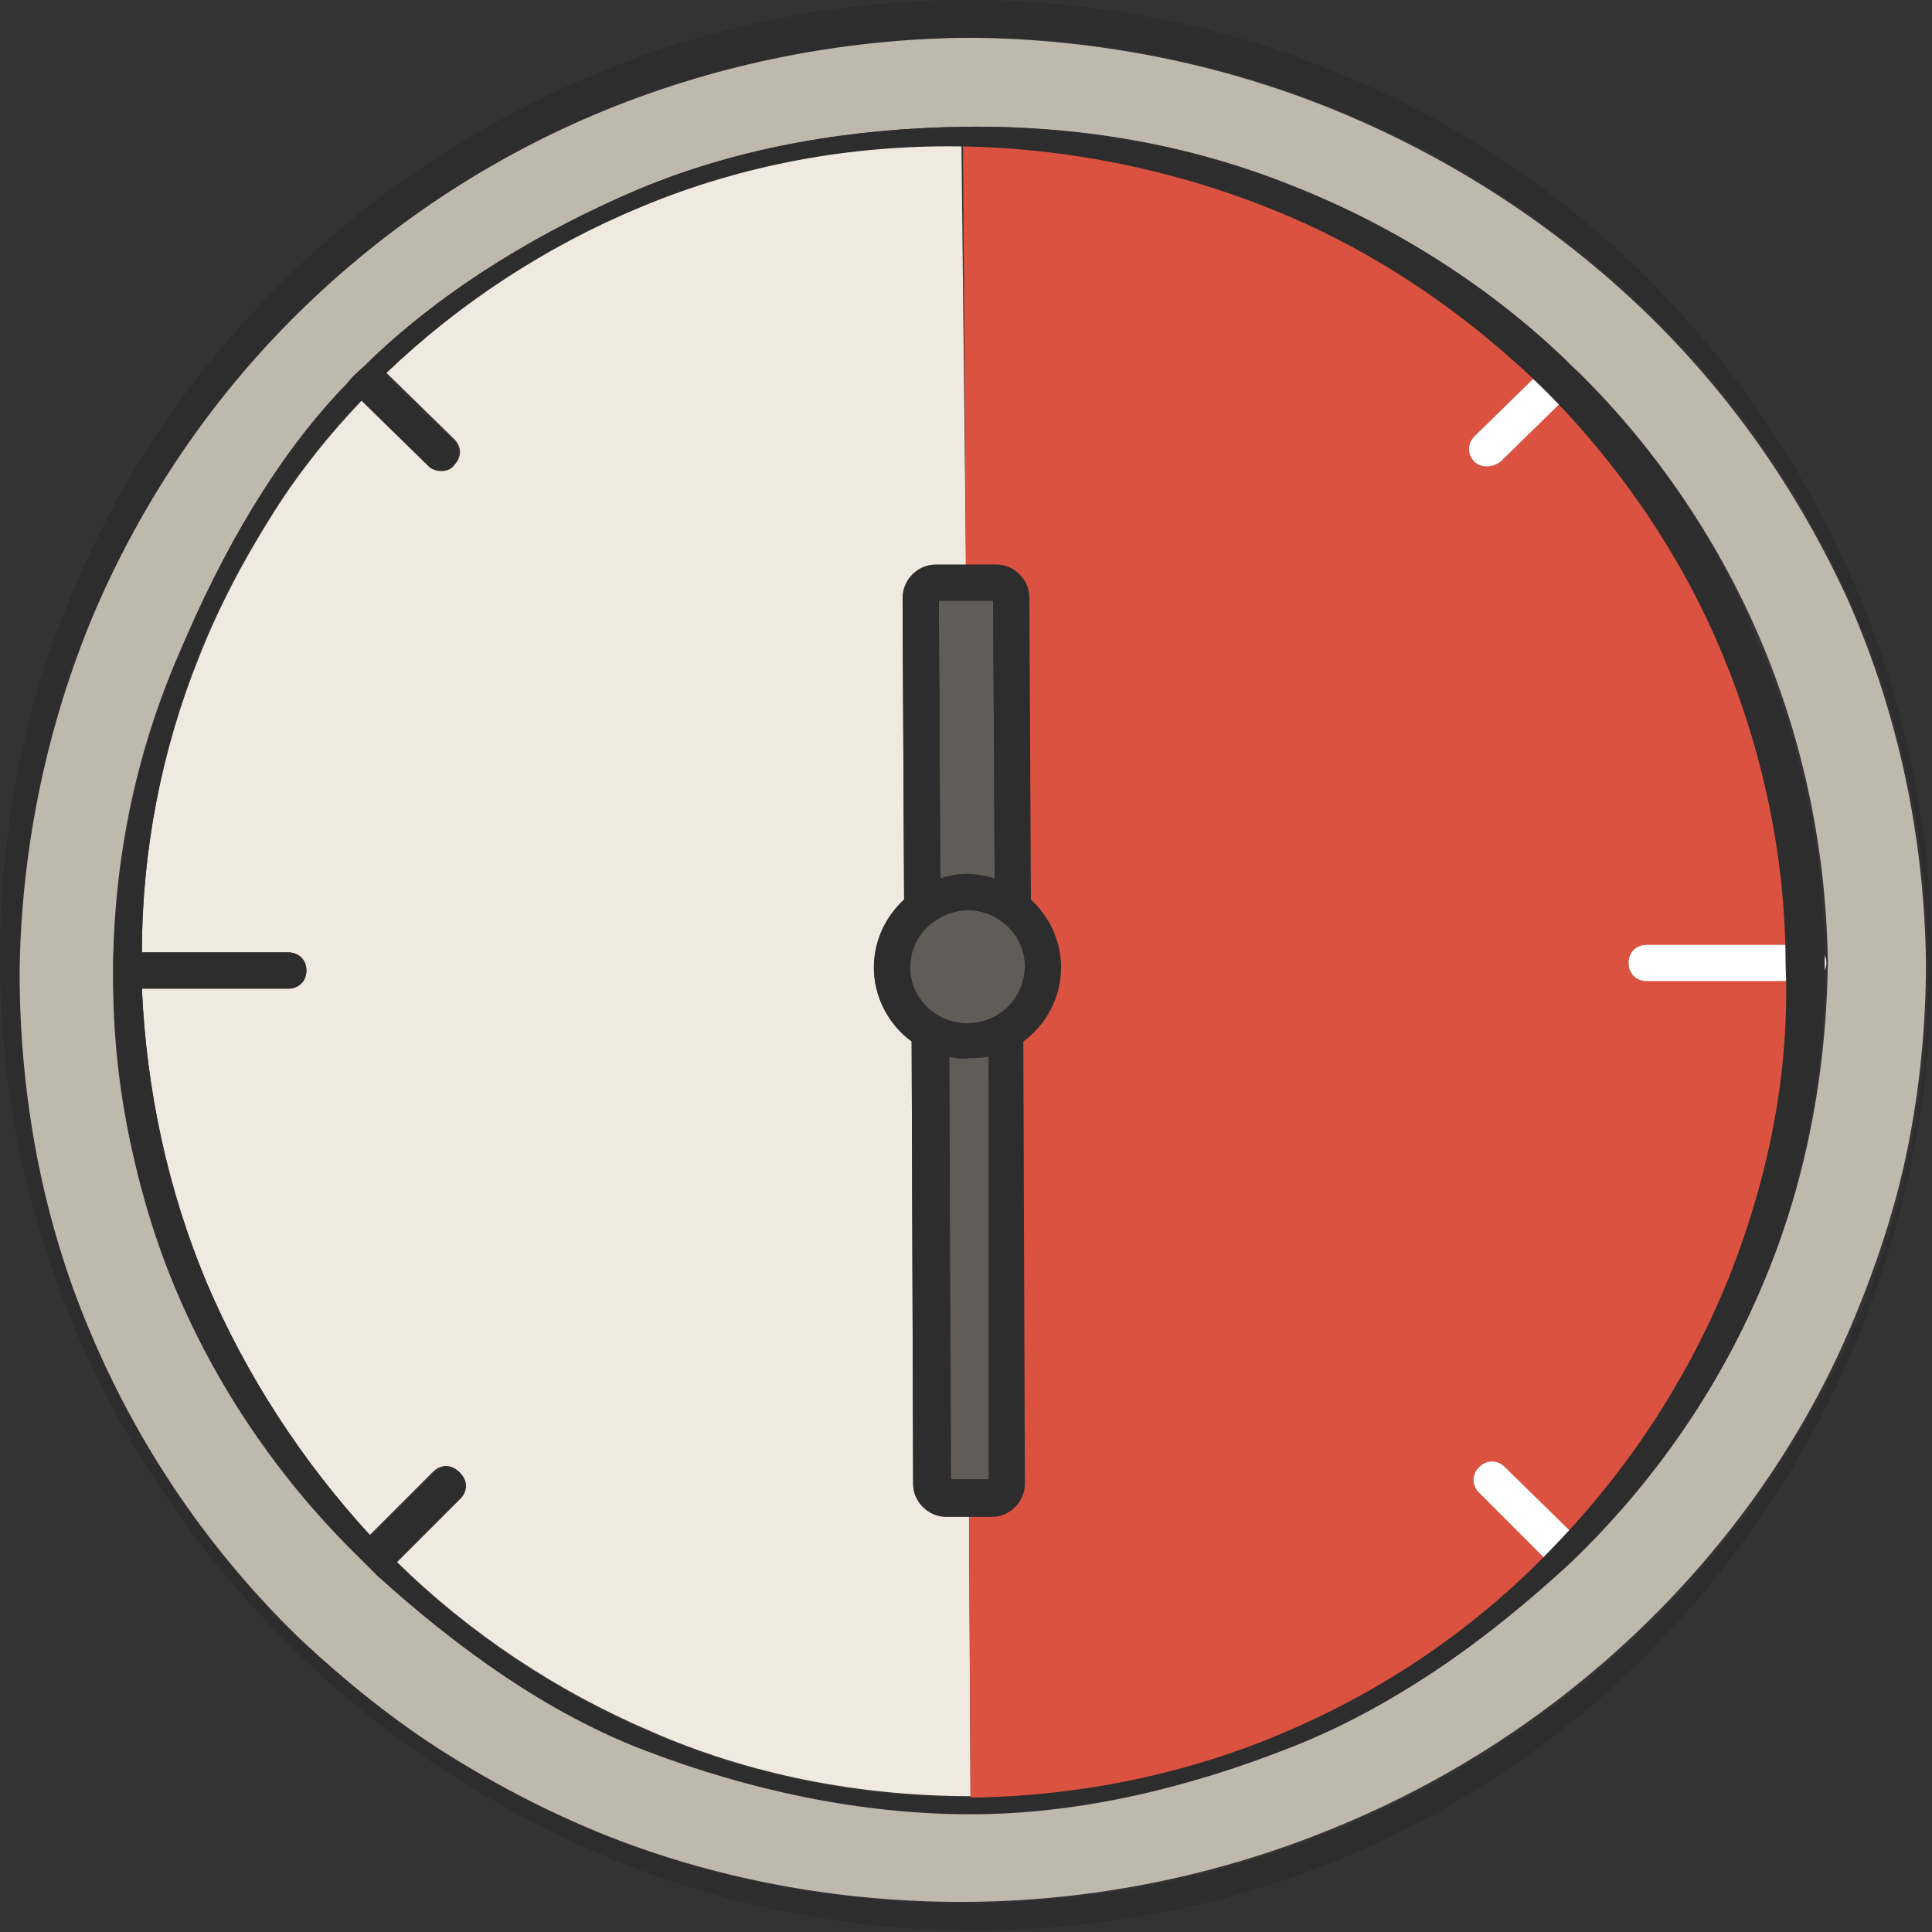 <?xml version="1.0" encoding="utf-8"?>
<!-- Generator: Adobe Illustrator 24.1.2, SVG Export Plug-In . SVG Version: 6.00 Build 0)  -->
<svg version="1.1" id="Layer_1" xmlns="http://www.w3.org/2000/svg" xmlns:xlink="http://www.w3.org/1999/xlink" x="0px" y="0px"
	 viewBox="0 0 128 128" style="enable-background:new 0 0 128 128;" xml:space="preserve">
<rect x="0" y="0" width="128" height="128" fill="#333333" stroke="none"/>
<style type="text/css">
	.st0{fill:#EFE9DF;}
	.st1{fill:#DB5240;}
	.st2{fill:#FFFFFF;}
	.st3{fill:#605C58;}
	.st4{fill:#BFB8AC;}
	.st5{fill:#2D2D2D;}
</style>
<g>
	<path class="st0" d="M59.9,59.6c-1.2,1.1-2,2.7-2,4.5c0,2,1,3.8,2.5,4.9l0.1,29.3c0,1.2,1,2.2,2.2,2.1l1.5,0l0.1,18.6
		c-7.3,0-14.6-1.4-21.2-4.3c-6.3-2.7-12-6.5-16.9-11.3l4.2-4.2c0.5-0.5,0.5-1.2,0-1.7c-0.5-0.5-1.2-0.5-1.7,0l-4.2,4.2
		C20,96.8,16.3,91.1,13.7,85c-2.6-6.2-4-12.8-4.3-19.5l9.7,0c0.7,0,1.2-0.5,1.2-1.2c0-0.7-0.5-1.2-1.2-1.2l-9.7,0
		c0-6.7,1.3-13.4,3.8-19.6c1.3-3.3,3-6.5,4.9-9.5c1.7-2.7,3.7-5.2,5.9-7.5l4.5,4.4c0.2,0.2,0.5,0.3,0.8,0.3c0.3,0,0.6-0.1,0.8-0.4
		c0.5-0.5,0.5-1.2,0-1.7l-4.5-4.4c4.9-4.7,10.7-8.5,17-11.1c6.7-2.8,13.9-4.1,21.1-4L64,37.5l-2,0c-1.2,0-2.2,1-2.2,2.2L59.9,59.6z"
		/>
	<path class="st1" d="M119.5,64.1c0.1,30.3-24.5,54.9-55.2,55l-0.1-19.7l2.6-0.1l-0.7-30.3l1.7-2.9c0.7-1.2,0.7-2.7,0.1-3.9
		l-1.5-2.7l0.1-20.7L64,38.6L63.8,9.5C94.5,9.4,119.4,33.8,119.5,64.1z"/>
	<path class="st2" d="M119.8,65l-10.7,0c-0.7,0-1.2-0.5-1.2-1.2c0-0.7,0.5-1.2,1.2-1.2l10.7,0c0.7,0,1.2,0.5,1.2,1.2
		S120.4,65,119.8,65z"/>
	<path class="st2" d="M98.5,30.9c-0.3,0-0.6-0.1-0.8-0.3c-0.5-0.5-0.5-1.2,0-1.7l4.8-4.7c0.5-0.5,1.2-0.5,1.7,0
		c0.5,0.5,0.5,1.2,0,1.7l-4.8,4.7C99.1,30.8,98.8,30.9,98.5,30.9z"/>
	<path class="st2" d="M103.6,104c-0.3,0-0.6-0.1-0.8-0.3L98,98.9c-0.5-0.5-0.5-1.2,0-1.7c0.5-0.5,1.2-0.5,1.7,0l4.8,4.7
		c0.5,0.5,0.5,1.2,0,1.7C104.2,103.9,103.9,104,103.6,104z"/>
	<path class="st3" d="M64.1,60.3c-2.1,0-3.8,1.7-3.8,3.8c0,2.1,1.7,3.7,3.8,3.7c2.1,0,3.8-1.7,3.8-3.8C67.9,62,66.2,60.3,64.1,60.3z
		"/>
	<path class="st3" d="M62.8,70L63,98l2.6,0l-0.1-28c-0.4,0.1-0.8,0.1-1.3,0.1C63.7,70.2,63.2,70.1,62.8,70z"/>
	<path class="st3" d="M65.9,58.2l-0.1-18.4l-3.6,0l0.1,18.4c0.6-0.2,1.2-0.3,1.8-0.3C64.7,58,65.3,58.1,65.9,58.2z"/>
	<path class="st4" d="M108.3,20c-6-5.6-13-10-20.6-13c-7.6-3-15.8-4.5-23.9-4.5c-8.2,0-16.3,1.7-23.8,4.8
		c-7.5,3.1-14.5,7.7-20.3,13.4c-5.8,5.7-10.5,12.6-13.6,20c-3.2,7.5-4.9,15.6-4.9,23.7c0,8.1,1.5,16.3,4.7,23.9
		c3.2,7.6,7.9,14.5,13.8,20.2c3,2.9,6.2,5.4,9.7,7.6c3.5,2.2,7.2,4.1,11,5.6c7.7,3,15.9,4.4,24.1,4.3c8.2-0.1,16.4-1.8,23.9-4.9
		c7.6-3.1,14.5-7.6,20.4-13.3c5.9-5.7,10.7-12.5,13.9-20.1c1.6-3.8,2.9-7.7,3.7-11.7c0.8-4,1.2-8.1,1.2-12.2
		c-0.1-8.2-1.8-16.4-5.1-23.9C119.1,32.4,114.3,25.6,108.3,20z M116.7,85.3c-2.9,6.8-7.2,12.9-12.5,18c-5.3,5.1-11.5,9.6-18.4,12.2
		c-6.8,2.7-14.1,4.5-21.4,4.5c-7.3,0-14.7-1.6-21.5-4.2c-6.5-2.5-12.6-6.9-17.8-11.6c-0.3-0.3-1-1-1.3-1.3
		c-5.1-4.9-9.2-10.8-11.9-17.3C9,79.2,7.5,72.1,7.5,65c0-0.3,0-1,0-1.3C7.6,56.6,9.1,49.5,12,43c2.8-6.4,6.2-12.7,11-17.6
		c0.5-0.6,1.1-1.1,1.6-1.6c5-4.8,11.4-8.6,17.8-11.3c6.8-2.8,14.1-4,21.5-4.1c7.4-0.1,14.8,1.1,21.7,3.9c6.9,2.7,13.2,6.8,18.5,11.9
		c5.3,5.1,9.6,11.3,12.5,18.1c2.9,6.8,4.4,14.1,4.5,21.5C121,71.2,119.6,78.6,116.7,85.3z"/>
	<path class="st5" d="M109.6,18.9c-5.9-6-13-10.8-20.8-14C81,1.6,72.5,0,64,0c-8.5,0-17,1.7-24.8,5c-7.8,3.3-15,8.1-20.9,14.1
		C12.3,25.1,7.6,32.2,4.5,40C1.3,47.7-0.1,56.1,0,64.4c0.1,4.2,0.5,8.3,1.4,12.4c0.9,4.1,2.2,8,3.8,11.8c3.3,7.6,8.1,14.6,14,20.4
		c5.9,5.9,13,10.6,20.7,13.9c7.7,3.3,16.2,5,24.6,5c8.5,0,16.9-1.6,24.7-4.9c7.8-3.3,14.9-8.1,20.7-14.2c5.8-6,10.4-13.2,13.5-20.9
		c3-7.7,4.6-16,4.6-24.2c0-8.2-1.6-16.5-4.8-24.2C120.1,32,115.5,24.9,109.6,18.9z M126.6,76.1c-0.8,4-2,8-3.7,11.7
		c-3.3,7.5-8,14.4-13.9,20.1c-5.9,5.7-12.9,10.2-20.4,13.3c-7.6,3.1-15.7,4.8-23.9,4.9c-8.2,0.1-16.4-1.3-24.1-4.3
		c-3.8-1.5-7.5-3.4-11-5.6c-3.5-2.2-6.7-4.8-9.7-7.6C13.9,102.8,9.2,95.9,6,88.3c-3.2-7.5-4.7-15.7-4.7-23.9
		c0.1-8.2,1.8-16.3,4.9-23.7c3.2-7.5,7.8-14.3,13.6-20c5.8-5.7,12.7-10.3,20.3-13.4C47.7,4.2,55.8,2.6,64,2.5
		C72.2,2.4,80.3,4,87.9,7c7.6,3,14.6,7.4,20.6,13c6,5.6,10.8,12.4,14.1,19.9c3.4,7.5,5.1,15.7,5.1,23.9
		C127.8,68,127.4,72.1,126.6,76.1z"/>
	<path class="st5" d="M104.1,24.2c-5.3-5.2-11.7-9.2-18.5-11.9c-6.9-2.7-14.3-4-21.7-3.9c-7.4,0.1-14.8,1.3-21.5,4.1
		c-6.4,2.7-12.7,6.5-17.8,11.3c-0.4,0.5-1.1,0.9-1.6,1.6c-4.8,5-8.3,11.2-11,17.6c-2.8,6.5-4.3,13.6-4.5,20.7c0,0.3,0,1,0,1.3
		c0.1,7.1,1.5,14.3,4.3,20.8c2.8,6.5,6.9,12.4,11.9,17.3c0.3,0.3,1,1,1.3,1.3c5.2,4.7,11.2,9.1,17.8,11.6c6.8,2.6,14.2,4.2,21.5,4.2
		c7.3,0,14.6-1.8,21.4-4.5c6.8-2.7,13-7.2,18.4-12.2c5.3-5.1,9.6-11.2,12.5-18c2.9-6.8,4.3-14.2,4.3-21.5c0-7.4-1.5-14.7-4.5-21.5
		C113.7,35.5,109.4,29.3,104.1,24.2z M114.6,84.5c-2.6,6.5-6.5,12.6-11.5,17.8c-4.9,5.2-10.9,9.4-17.6,12.3
		c-6.6,2.9-13.9,4.4-21.2,4.5c-7.3,0-14.6-1.4-21.2-4.3c-6.3-2.7-12-6.5-16.8-11.3l4.2-4.2c0.5-0.5,0.5-1.2,0-1.7
		c-0.5-0.5-1.2-0.5-1.7,0l-4.2,4.2C20,96.8,16.3,91.1,13.7,85c-2.6-6.2-4-12.8-4.3-19.5l9.7,0c0.7,0,1.2-0.5,1.2-1.2
		c0-0.7-0.5-1.2-1.2-1.2l-9.7,0c0-6.7,1.3-13.4,3.7-19.6c1.3-3.3,3-6.5,4.9-9.5c1.7-2.7,3.7-5.2,5.9-7.5l4.5,4.4
		c0.2,0.2,0.5,0.3,0.8,0.3s0.6-0.1,0.8-0.3c0.5-0.5,0.5-1.2,0-1.7l-4.5-4.4c4.9-4.7,10.7-8.5,17-11.1c6.7-2.8,13.9-4.1,21.1-4
		c7.2,0.1,14.4,1.6,21,4.3c6.6,2.7,12.6,6.8,17.7,11.8c5,5,9.1,11,11.8,17.5c2.7,6.5,4.2,13.5,4.2,20.6
		C118.6,70.9,117.2,77.9,114.6,84.5z"/>
	<path class="st5" d="M68.2,39.6c0-1.2-1-2.2-2.2-2.2l-4,0c-1.2,0-2.2,1-2.2,2.2l0.1,20c-1.2,1.1-2,2.7-2,4.5c0,2,1,3.8,2.5,4.9
		l0.1,29.3c0,1.2,1,2.2,2.2,2.2l3,0c1.2,0,2.2-1,2.2-2.2l-0.1-29.3c1.5-1.1,2.5-2.9,2.5-4.9c0-1.8-0.8-3.4-2-4.5L68.2,39.6z
		 M62.2,39.8l3.6,0l0.1,18.4c-0.6-0.2-1.2-0.3-1.8-0.3c-0.6,0-1.2,0.1-1.8,0.3L62.2,39.8z M65.5,98L63,98l-0.1-28
		c0.4,0.1,0.8,0.1,1.3,0.1c0.4,0,0.9-0.1,1.3-0.1L65.5,98z M64.1,67.8c-2.1,0-3.8-1.7-3.8-3.7c0-2.1,1.7-3.7,3.8-3.8
		c2.1,0,3.8,1.7,3.8,3.7C67.9,66.1,66.2,67.8,64.1,67.8z"/>
</g>
</svg>
